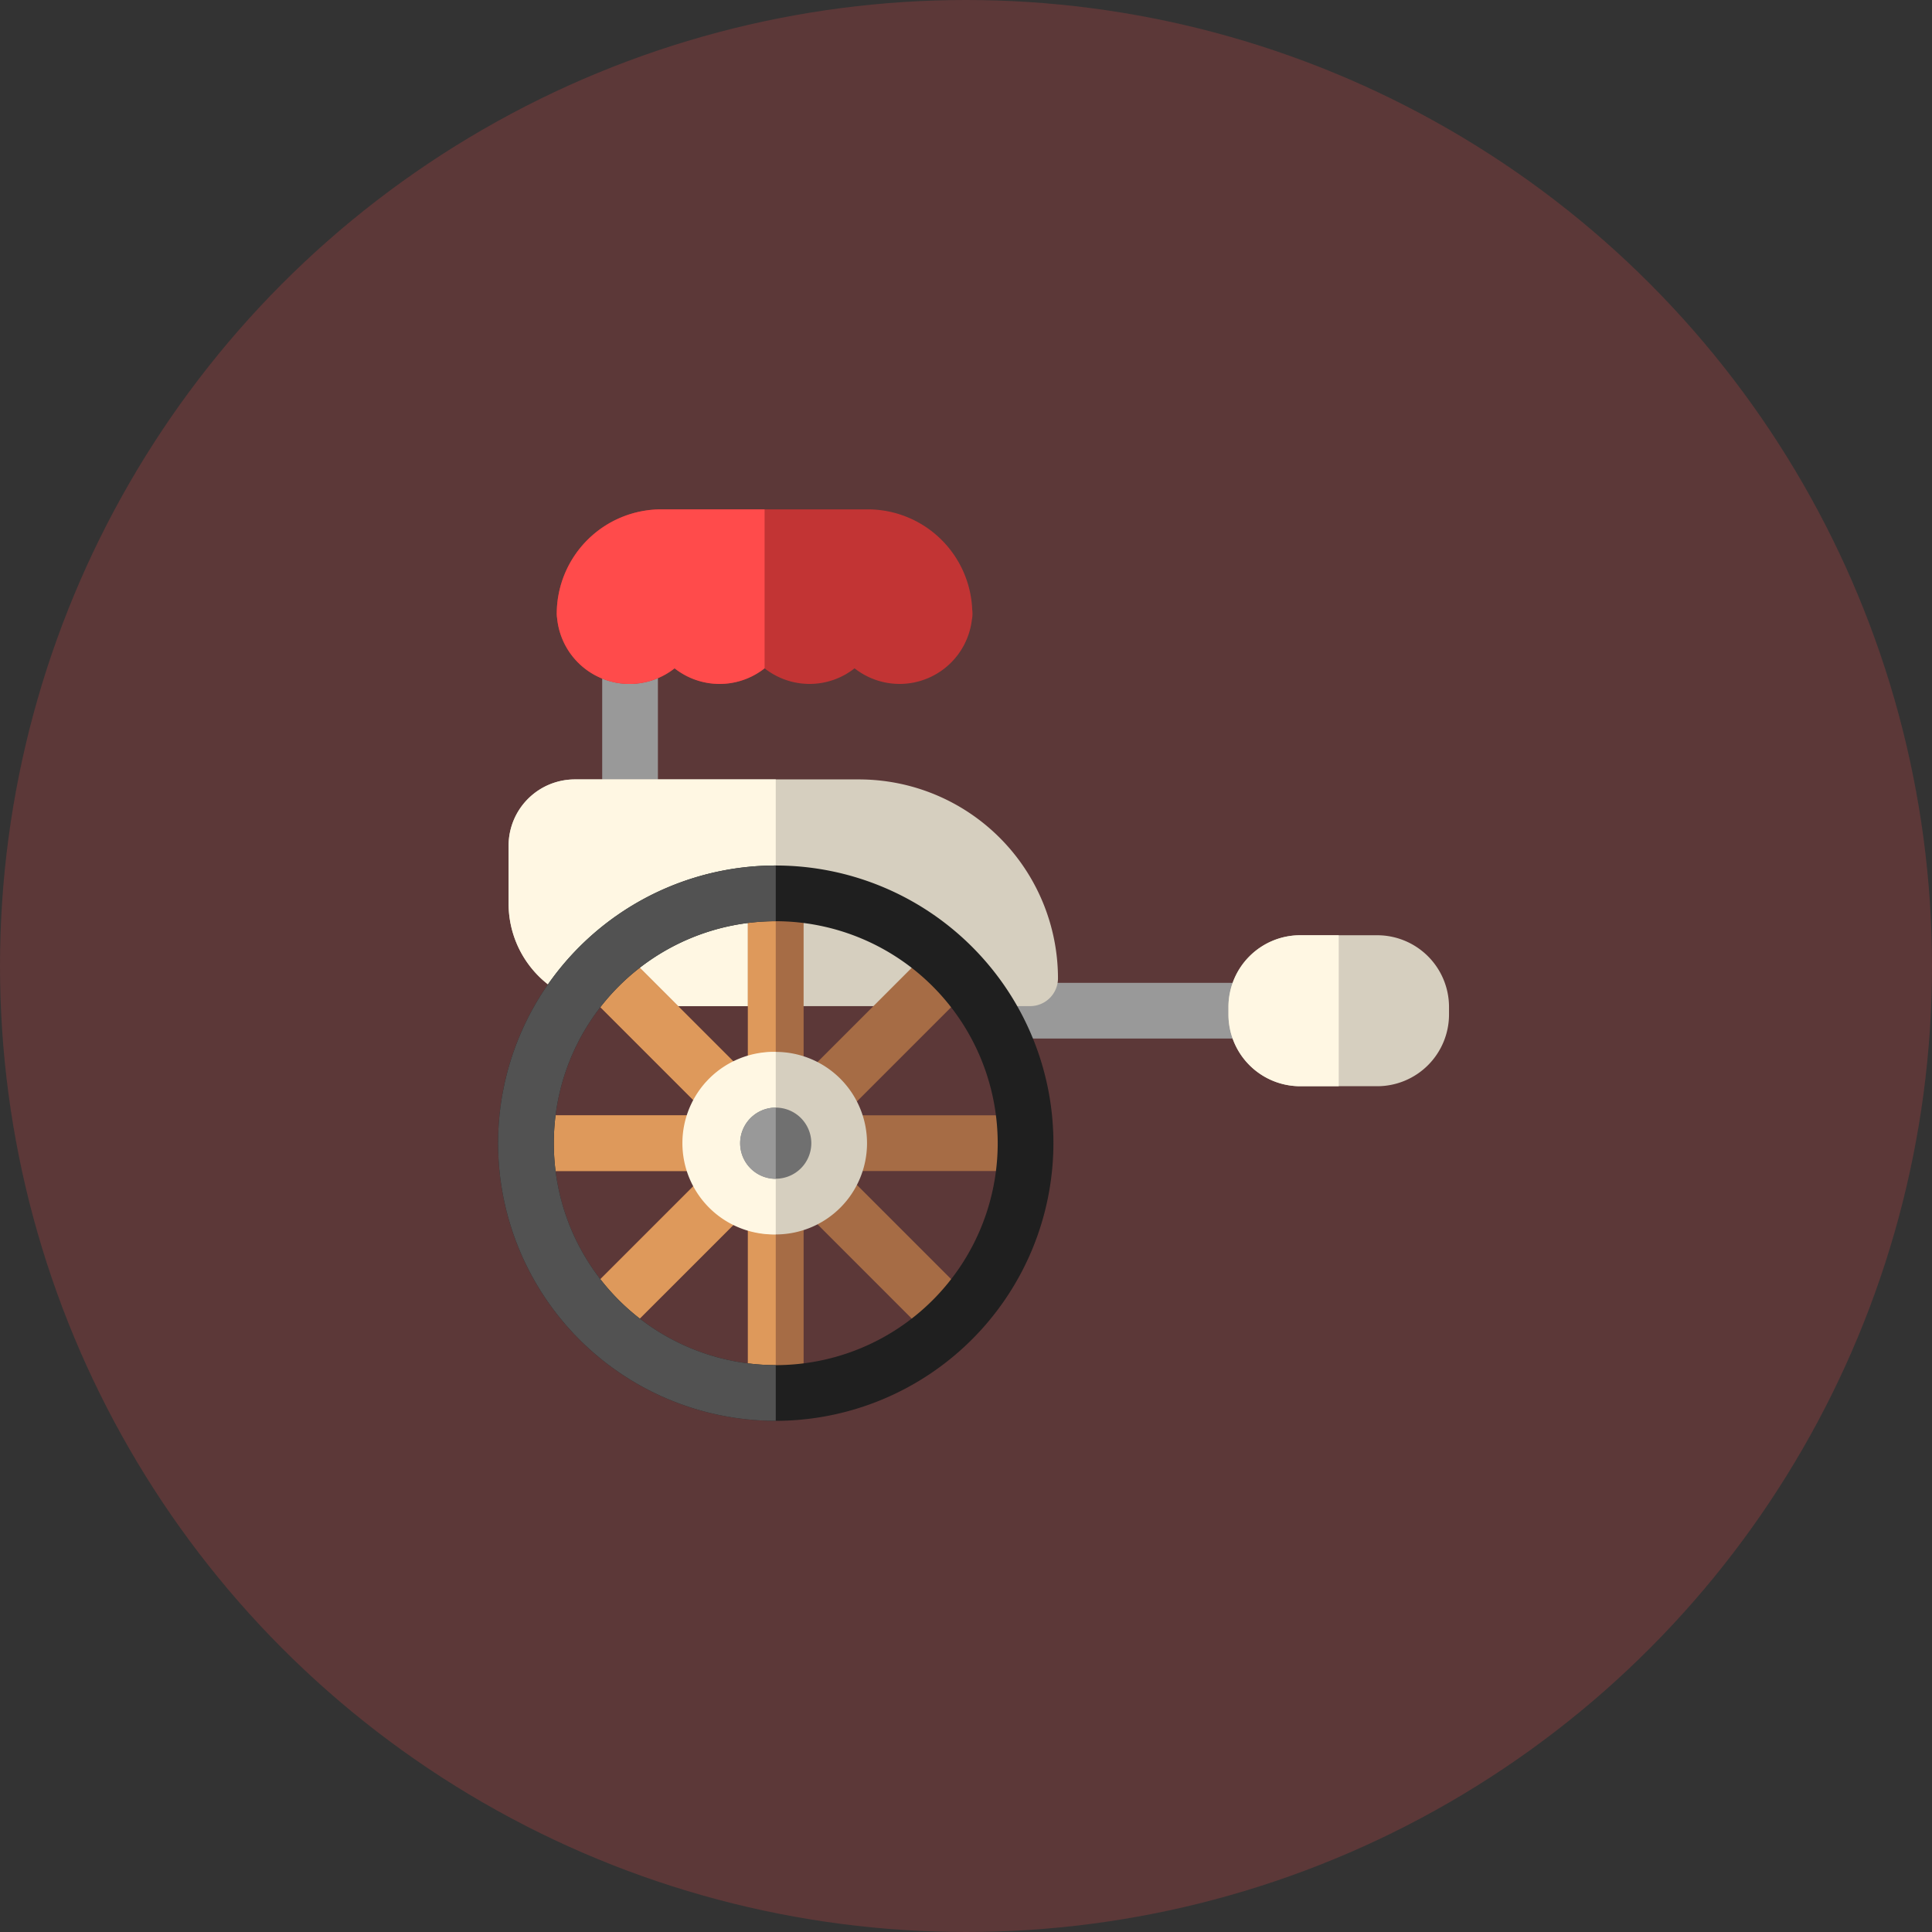 <svg xmlns="http://www.w3.org/2000/svg" width="40.642" height="40.642" viewBox="0 0 40.642 40.642">
  <rect x="0" y="0" width="40.642" height="40.642" fill="#333333" stroke="none"/>
  <g id="Group_2038" data-name="Group 2038" transform="translate(0 0)">
    <ellipse id="Ellipse_293" data-name="Ellipse 293" cx="20.321" cy="20.321" rx="20.321" ry="20.321" fill="#ff4b4b" opacity="0.201"/>
    <g id="rickshaw_2_" data-name="rickshaw(2)" transform="translate(10.478 10.715)">
      <g id="Group_2024" data-name="Group 2024" transform="translate(2.19 1.871)">
        <path id="Path_1831" data-name="Path 1831" d="M56.627,58.5a.586.586,0,0,0-.586.586V62.98a.586.586,0,0,0,1.172,0V59.087A.586.586,0,0,0,56.627,58.5Z" transform="translate(-56.041 -58.501)" fill="#999"/>
        <path id="Path_1832" data-name="Path 1832" d="M257.635,265.552H252.3a.586.586,0,1,0,0,1.172h5.334a.586.586,0,1,0,0-1.172Z" transform="translate(-244.07 -257.463)" fill="#999"/>
      </g>
      <path id="Path_1833" data-name="Path 1833" d="M396.367,239.915h-1.622a1.511,1.511,0,0,0-1.509,1.509v.158a1.511,1.511,0,0,0,1.509,1.509h1.622a1.511,1.511,0,0,0,1.509-1.509v-.158A1.511,1.511,0,0,0,396.367,239.915Z" transform="translate(-377.872 -230.956)" fill="#d6cfbf"/>
      <path id="Path_1834" data-name="Path 1834" d="M395.556,239.915h-.811a1.511,1.511,0,0,0-1.509,1.509v.158a1.511,1.511,0,0,0,1.509,1.509h.811Z" transform="translate(-377.872 -230.956)" fill="#fff7e3"/>
      <path id="Path_1835" data-name="Path 1835" d="M13.042,156.031H7.062a1.394,1.394,0,0,0-1.393,1.393v1.223A2.156,2.156,0,0,0,7.823,160.8H16.64a.586.586,0,0,0,.586-.586A4.188,4.188,0,0,0,13.042,156.031Z" transform="translate(-5.448 -150.35)" fill="#d6cfbf"/>
      <path id="Path_1836" data-name="Path 1836" d="M11.289,156.031H7.062a1.394,1.394,0,0,0-1.393,1.393v1.223A2.156,2.156,0,0,0,7.823,160.8h3.466Z" transform="translate(-5.448 -150.35)" fill="#fff7e3"/>
      <path id="Path_1837" data-name="Path 1837" d="M40.322,12.732a2.2,2.2,0,0,0-2.192-2.114H33.775a2.2,2.2,0,0,0-2.193,2.193.584.584,0,0,0,.008.1,1.531,1.531,0,0,0,2.471,1.051,1.529,1.529,0,0,0,1.893,0,1.529,1.529,0,0,0,1.893,0,1.531,1.531,0,0,0,2.468-1.026.589.589,0,0,0,.012-.121A.6.6,0,0,0,40.322,12.732Z" transform="translate(-30.348 -10.618)" fill="#c23434"/>
      <path id="Path_1838" data-name="Path 1838" d="M35.954,10.618H33.775a2.2,2.2,0,0,0-2.193,2.193.584.584,0,0,0,.008.1,1.531,1.531,0,0,0,2.471,1.051,1.529,1.529,0,0,0,1.893,0Z" transform="translate(-30.348 -10.618)" fill="#ff4b4b"/>
      <path id="Path_1839" data-name="Path 1839" d="M13.6,210.238H9.863l2.64-2.64a.586.586,0,0,0-.829-.829l-2.64,2.64v-3.734a.586.586,0,0,0-1.172,0v3.734l-2.64-2.64a.586.586,0,0,0-.829.829l2.64,2.64H3.3a.586.586,0,1,0,0,1.172H7.033l-2.64,2.64a.586.586,0,1,0,.829.829l2.64-2.64v3.734a.586.586,0,1,0,1.172,0v-3.734l2.64,2.64a.586.586,0,0,0,.829-.829l-2.64-2.64H13.6a.586.586,0,0,0,0-1.172Z" transform="translate(-2.607 -197.491)" fill="#a66c45"/>
      <path id="Path_1840" data-name="Path 1840" d="M8.448,205.089a.586.586,0,0,0-.586.586v3.734l-2.64-2.64a.586.586,0,0,0-.829.829l2.64,2.64H3.3a.586.586,0,1,0,0,1.172H7.033l-2.64,2.64a.586.586,0,1,0,.829.829l2.64-2.64v3.734a.586.586,0,0,0,.586.586v-11.47Z" transform="translate(-2.607 -197.491)" fill="#de995b"/>
      <path id="Path_1841" data-name="Path 1841" d="M102.287,302.743a1.92,1.92,0,1,0,1.92,1.92A1.922,1.922,0,0,0,102.287,302.743Z" transform="translate(-96.446 -291.33)" fill="#d6cfbf"/>
      <path id="Path_1842" data-name="Path 1842" d="M102.287,302.743a1.92,1.92,0,1,0,0,3.839Z" transform="translate(-96.446 -291.33)" fill="#fff7e3"/>
      <path id="Path_1843" data-name="Path 1843" d="M5.841,214.058a5.841,5.841,0,1,1,5.841-5.841A5.848,5.848,0,0,1,5.841,214.058Zm0-10.51a4.669,4.669,0,1,0,4.669,4.669A4.674,4.674,0,0,0,5.841,203.548Z" transform="translate(0 -194.884)" fill="#1f1f1f"/>
      <path id="Path_1844" data-name="Path 1844" d="M5.841,212.886a4.669,4.669,0,1,1,0-9.338v-1.172a5.841,5.841,0,1,0,0,11.682Z" transform="translate(0 -194.884)" fill="#525252"/>
      <path id="Path_1845" data-name="Path 1845" d="M131.115,332.743a.748.748,0,1,0,.748.748A.748.748,0,0,0,131.115,332.743Z" transform="translate(-125.274 -320.158)" fill="#707070"/>
      <path id="Path_1846" data-name="Path 1846" d="M131.115,332.743a.748.748,0,1,0,0,1.5Z" transform="translate(-125.274 -320.158)" fill="#999"/>
    </g>
  </g>
</svg>
